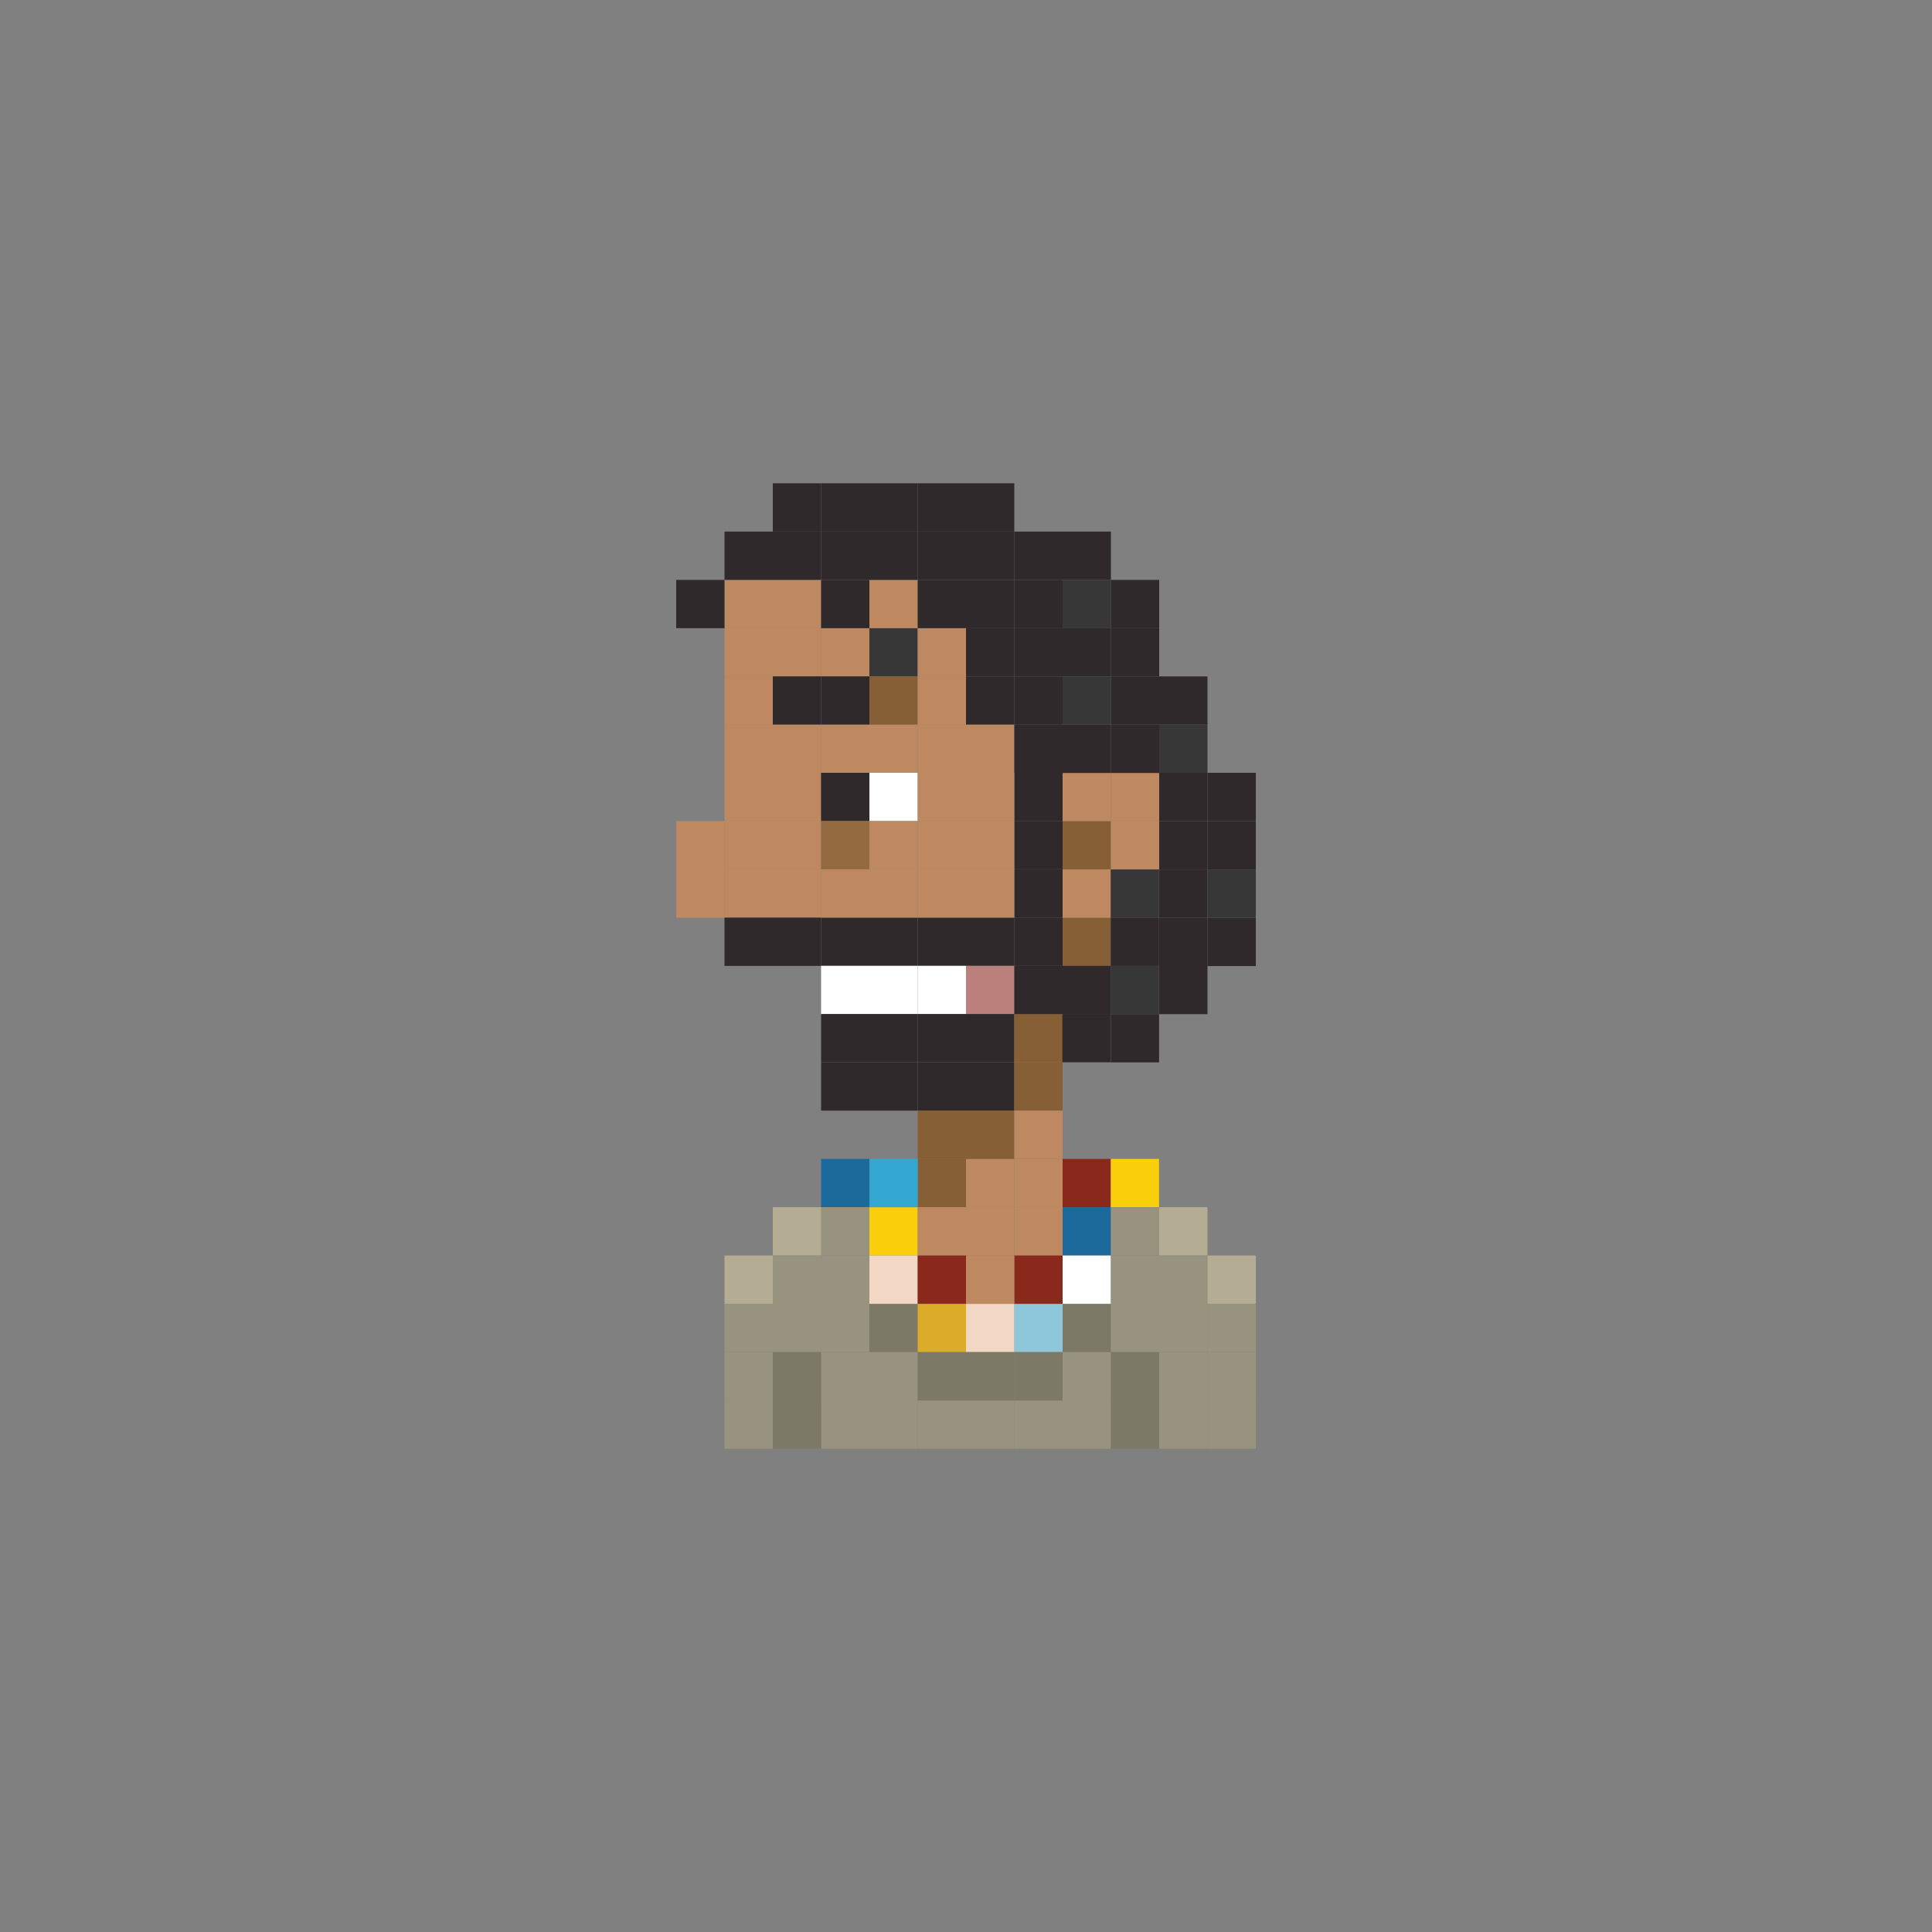 <?xml version="1.0" encoding="utf-8"?>
<!-- Generator: Adobe Illustrator 16.0.0, SVG Export Plug-In . SVG Version: 6.00 Build 0)  -->
<!DOCTYPE svg PUBLIC "-//W3C//DTD SVG 1.1//EN" "http://www.w3.org/Graphics/SVG/1.1/DTD/svg11.dtd">
<svg version="1.1" id="Layer_1" xmlns="http://www.w3.org/2000/svg" xmlns:xlink="http://www.w3.org/1999/xlink" x="0px" y="0px"
	 width="300px" height="300px" viewBox="0 0 300 300" enable-background="new 0 0 300 300" xml:space="preserve">
<rect x="0" y="0" width="300" height="300" fill="#808080" stroke="none"/>
<g>
	<rect x="120" y="97.529" fill="#BE8961" width="7.5" height="7.5"/>
	<rect x="127.5" y="97.529" fill="#BE8961" width="7.5" height="7.5"/>
	<rect x="135" y="97.529" fill="#373737" width="7.5" height="7.5"/>
	<rect x="142.5" y="97.529" fill="#BE8961" width="7.5" height="7.5"/>
	<rect x="150" y="97.529" fill="#2F292B" width="7.5" height="7.5"/>
	<rect x="112.5" y="105.029" fill="#BE8961" width="7.5" height="7.5"/>
	<rect x="120" y="105.029" fill="#2F292B" width="7.5" height="7.5"/>
	<rect x="127.5" y="105.029" fill="#2F292B" width="7.5" height="7.5"/>
	<rect x="135" y="105.029" fill="#865F36" width="7.5" height="7.5"/>
	<rect x="142.5" y="105.029" fill="#BE8961" width="7.5" height="7.5"/>
	<rect x="150" y="105.029" fill="#2F292B" width="7.5" height="7.5"/>
	<rect x="112.5" y="112.529" fill="#BE8961" width="7.5" height="7.5"/>
	<rect x="120" y="112.529" fill="#BE8961" width="7.5" height="7.5"/>
	<rect x="112.5" y="120" fill="#BE8961" width="7.5" height="7.5"/>
	<rect x="120" y="120" fill="#BE8961" width="7.5" height="7.5"/>
	<rect x="112.5" y="127.485" fill="#BE8961" width="7.5" height="7.5"/>
	<rect x="120" y="127.485" fill="#BE8961" width="7.5" height="7.5"/>
	<rect x="112.5" y="135" fill="#BE8961" width="7.5" height="7.5"/>
	<rect x="120" y="135" fill="#BE8961" width="7.5" height="7.5"/>
	<rect x="112.5" y="142.485" fill="#2F292B" width="7.5" height="7.5"/>
	<rect x="105" y="135" fill="#BE8961" width="7.5" height="7.5"/>
	<rect x="105" y="127.5" fill="#BE8961" width="7.5" height="7.5"/>
	<rect x="120" y="142.485" fill="#2F292B" width="7.5" height="7.5"/>
	<rect x="135" y="142.485" fill="#2F292B" width="7.5" height="7.5"/>
	<rect x="127.5" y="142.485" fill="#2F292B" width="7.5" height="7.5"/>
	<rect x="142.5" y="142.485" fill="#2F292B" width="7.5" height="7.5"/>
	<rect x="157.5" y="142.485" fill="#2F292B" width="7.5" height="7.5"/>
	<rect x="150" y="142.485" fill="#2F292B" width="7.5" height="7.5"/>
	<rect x="135" y="149.971" fill="#FFFFFF" width="7.5" height="7.5"/>
	<rect x="127.5" y="149.971" fill="#FFFFFF" width="7.5" height="7.5"/>
	<rect x="142.5" y="149.971" fill="#FFFFFF" width="7.5" height="7.5"/>
	<rect x="150" y="149.971" fill="#BB807B" width="7.5" height="7.5"/>
	<rect x="135" y="157.456" fill="#2F292B" width="7.5" height="7.5"/>
	<rect x="127.5" y="157.456" fill="#2F292B" width="7.5" height="7.5"/>
	<rect x="142.5" y="157.456" fill="#2F292B" width="7.5" height="7.5"/>
	<rect x="150" y="157.456" fill="#2F292B" width="7.5" height="7.5"/>
	<rect x="135" y="164.956" fill="#2F292B" width="7.5" height="7.5"/>
	<rect x="127.5" y="164.956" fill="#2F292B" width="7.5" height="7.5"/>
	<rect x="142.5" y="164.956" fill="#2F292B" width="7.5" height="7.5"/>
	<rect x="142.5" y="179.956" fill="#865F36" width="7.5" height="7.5"/>
	<rect x="135" y="187.456" fill="#F8CF0A" width="7.5" height="7.5"/>
	<rect x="135" y="179.956" fill="#34A7D0" width="7.5" height="7.5"/>
	<rect x="127.5" y="179.956" fill="#1C6A9C" width="7.5" height="7.5"/>
	<rect x="142.5" y="187.456" fill="#BE8961" width="7.5" height="7.5"/>
	<rect x="150" y="179.956" fill="#BE8961" width="7.5" height="7.5"/>
	<rect x="150" y="164.956" fill="#2F292B" width="7.5" height="7.5"/>
	<rect x="157.5" y="164.956" fill="#865F36" width="7.5" height="7.5"/>
	<rect x="157.5" y="179.956" fill="#BE8961" width="7.5" height="7.5"/>
	<rect x="142.5" y="172.456" fill="#865F36" width="7.5" height="7.5"/>
	<rect x="150" y="172.456" fill="#865F36" width="7.5" height="7.5"/>
	<rect x="157.5" y="172.456" fill="#BE8961" width="7.5" height="7.5"/>
	<rect x="157.5" y="187.456" fill="#BE8961" width="7.5" height="7.5"/>
	<rect x="150" y="187.456" fill="#BE8961" width="7.5" height="7.5"/>
	<rect x="127.5" y="187.456" fill="#98937E" width="7.5" height="7.5"/>
	<rect x="120" y="187.456" fill="#B4AC93" width="7.5" height="7.5"/>
	<rect x="165" y="187.456" fill="#1C6A9C" width="7.5" height="7.5"/>
	<rect x="165" y="179.956" fill="#8A281C" width="7.5" height="7.5"/>
	<rect x="172.476" y="179.956" fill="#F8CF0A" width="7.5" height="7.5"/>
	<rect x="172.5" y="187.456" fill="#98937E" width="7.5" height="7.5"/>
	<rect x="180" y="187.456" fill="#B4AC93" width="7.5" height="7.5"/>
	<rect x="135" y="202.456" fill="#7D7967" width="7.5" height="7.5"/>
	<rect x="142.5" y="202.456" fill="#DBAC27" width="7.5" height="7.5"/>
	<rect x="157.5" y="202.456" fill="#8EC6DA" width="7.5" height="7.5"/>
	<rect x="150" y="202.456" fill="#F1D7C4" width="7.5" height="7.5"/>
	<rect x="127.5" y="202.456" fill="#98937E" width="7.5" height="7.5"/>
	<rect x="127.5" y="209.956" fill="#98937E" width="7.5" height="7.5"/>
	<rect x="120" y="202.456" fill="#98937E" width="7.5" height="7.5"/>
	<rect x="112.5" y="202.456" fill="#98937E" width="7.5" height="7.5"/>
	<rect x="165" y="202.456" fill="#7D7967" width="7.5" height="7.5"/>
	<rect x="172.5" y="202.456" fill="#98937E" width="7.5" height="7.5"/>
	<rect x="180" y="202.456" fill="#98937E" width="7.5" height="7.5"/>
	<rect x="187.5" y="202.456" fill="#98937E" width="7.5" height="7.5"/>
	<rect x="135" y="217.456" fill="#98937E" width="7.5" height="7.5"/>
	<rect x="142.5" y="217.456" fill="#98937E" width="7.5" height="7.5"/>
	<rect x="157.5" y="217.456" fill="#98937E" width="7.5" height="7.5"/>
	<rect x="150" y="217.456" fill="#98937E" width="7.5" height="7.5"/>
	<rect x="127.5" y="217.456" fill="#98937E" width="7.5" height="7.5"/>
	<rect x="120" y="217.456" fill="#7D7967" width="7.5" height="7.5"/>
	<rect x="112.5" y="217.456" fill="#98937E" width="7.5" height="7.5"/>
	<rect x="165" y="217.456" fill="#98937E" width="7.5" height="7.5"/>
	<rect x="172.5" y="217.456" fill="#7D7967" width="7.5" height="7.5"/>
	<rect x="180" y="217.456" fill="#98937E" width="7.5" height="7.5"/>
	<rect x="187.5" y="217.456" fill="#98937E" width="7.5" height="7.5"/>
	<rect x="135" y="194.956" fill="#F1D7C4" width="7.5" height="7.5"/>
	<rect x="142.5" y="194.956" fill="#8A281C" width="7.5" height="7.5"/>
	<rect x="157.5" y="194.956" fill="#8A281C" width="7.5" height="7.5"/>
	<rect x="150" y="194.956" fill="#BE8961" width="7.5" height="7.5"/>
	<rect x="127.5" y="194.956" fill="#98937E" width="7.5" height="7.5"/>
	<rect x="120" y="194.956" fill="#98937E" width="7.5" height="7.5"/>
	<rect x="112.5" y="194.956" fill="#B4AC93" width="7.5" height="7.5"/>
	<rect x="165" y="194.956" fill="#FFFFFF" width="7.5" height="7.5"/>
	<rect x="172.5" y="194.956" fill="#98937E" width="7.5" height="7.5"/>
	<rect x="180" y="194.956" fill="#98937E" width="7.5" height="7.5"/>
	<rect x="187.5" y="194.956" fill="#B4AC93" width="7.5" height="7.5"/>
	<rect x="135" y="209.956" fill="#98937E" width="7.5" height="7.5"/>
	<rect x="142.5" y="209.956" fill="#7D7967" width="7.5" height="7.5"/>
	<rect x="157.5" y="209.956" fill="#7D7967" width="7.5" height="7.5"/>
	<rect x="150" y="209.956" fill="#7D7967" width="7.5" height="7.5"/>
	<rect x="127.5" y="209.956" fill="#98937E" width="7.5" height="7.5"/>
	<rect x="120" y="209.956" fill="#7D7967" width="7.5" height="7.5"/>
	<rect x="112.5" y="209.956" fill="#98937E" width="7.5" height="7.5"/>
	<rect x="165" y="209.956" fill="#98937E" width="7.5" height="7.5"/>
	<rect x="172.5" y="209.956" fill="#7D7967" width="7.5" height="7.5"/>
	<rect x="180" y="209.956" fill="#98937E" width="7.5" height="7.5"/>
	<rect x="187.5" y="209.956" fill="#98937E" width="7.5" height="7.5"/>
	<rect x="165" y="142.485" fill="#865F36" width="7.5" height="7.5"/>
	<rect x="157.5" y="135" fill="#2F292B" width="7.5" height="7.5"/>
	<rect x="165" y="135" fill="#BE8961" width="7.5" height="7.5"/>
	<rect x="157.5" y="157.456" fill="#865F36" width="7.5" height="7.5"/>
	<rect x="157.5" y="149.971" fill="#2F292B" width="7.5" height="7.5"/>
	<rect x="165" y="149.971" fill="#2F292B" width="7.5" height="7.5"/>
	<rect x="172.476" y="135.01" fill="#373737" width="7.5" height="7.5"/>
	<rect x="172.476" y="142.495" fill="#2F292B" width="7.5" height="7.5"/>
	<rect x="157.5" y="127.485" fill="#2F292B" width="7.5" height="7.5"/>
	<rect x="165" y="127.485" fill="#865F36" width="7.5" height="7.5"/>
	<rect x="157.5" y="120" fill="#2F292B" width="7.5" height="7.5"/>
	<rect x="165" y="120" fill="#BE8961" width="7.5" height="7.5"/>
	<rect x="172.5" y="127.485" fill="#BE8961" width="7.5" height="7.5"/>
	<rect x="172.5" y="120" fill="#BE8961" width="7.5" height="7.5"/>
	<rect x="127.5" y="112.529" fill="#BE8961" width="7.5" height="7.5"/>
	<rect x="135" y="112.529" fill="#BE8961" width="7.5" height="7.5"/>
	<rect x="142.5" y="112.529" fill="#BE8961" width="7.5" height="7.5"/>
	<rect x="150" y="112.529" fill="#BE8961" width="7.5" height="7.5"/>
	<rect x="127.5" y="120" fill="#B7803B" width="7.5" height="7.5"/>
	<rect x="135" y="120" fill="#FFFFFF" width="7.5" height="7.5"/>
	<rect x="127.5" y="120" fill="#2F292B" width="7.5" height="7.5"/>
	<rect x="142.5" y="120" fill="#BE8961" width="7.5" height="7.5"/>
	<rect x="150" y="120" fill="#BE8961" width="7.5" height="7.5"/>
	<rect x="127.5" y="127.485" fill="#946A41" width="7.5" height="7.5"/>
	<rect x="135" y="127.485" fill="#BE8961" width="7.5" height="7.5"/>
	<rect x="142.5" y="127.485" fill="#BE8961" width="7.5" height="7.5"/>
	<rect x="150" y="127.485" fill="#BE8961" width="7.5" height="7.5"/>
	<rect x="127.5" y="134.985" fill="#BE8961" width="7.5" height="7.5"/>
	<rect x="135" y="134.985" fill="#BE8961" width="7.5" height="7.5"/>
	<rect x="142.5" y="134.985" fill="#BE8961" width="7.5" height="7.5"/>
	<rect x="150" y="134.985" fill="#BE8961" width="7.5" height="7.5"/>
	<rect x="157.5" y="97.529" fill="#2F292B" width="7.5" height="7.5"/>
	<rect x="165" y="97.529" fill="#2F292B" width="7.5" height="7.5"/>
	<rect x="120" y="90.044" fill="#BE8961" width="7.5" height="7.5"/>
	<rect x="112.5" y="97.529" fill="#BE8961" width="7.5" height="7.5"/>
	<rect x="112.5" y="90.044" fill="#BE8961" width="7.5" height="7.5"/>
	<rect x="112.5" y="82.544" fill="#2F292B" width="7.5" height="7.5"/>
	<rect x="105" y="90.044" fill="#2F292B" width="7.5" height="7.5"/>
	<rect x="127.5" y="90.044" fill="#2F292B" width="7.5" height="7.5"/>
	<rect x="135" y="90.044" fill="#BE8961" width="7.5" height="7.5"/>
	<rect x="142.5" y="90.044" fill="#2F292B" width="7.5" height="7.5"/>
	<rect x="150" y="90.044" fill="#2F292B" width="7.5" height="7.5"/>
	<rect x="120" y="82.544" fill="#2F292B" width="7.5" height="7.5"/>
	<rect x="127.5" y="82.544" fill="#2F292B" width="7.5" height="7.5"/>
	<rect x="135" y="82.544" fill="#2F292B" width="7.5" height="7.5"/>
	<rect x="142.5" y="82.544" fill="#2F292B" width="7.5" height="7.5"/>
	<rect x="150" y="82.544" fill="#2F292B" width="7.5" height="7.5"/>
	<rect x="157.5" y="90.044" fill="#2F292B" width="7.5" height="7.5"/>
	<rect x="157.5" y="82.544" fill="#2F292B" width="7.5" height="7.5"/>
	<rect x="120" y="75.044" fill="#2F292B" width="7.5" height="7.5"/>
	<rect x="127.5" y="75.044" fill="#2F292B" width="7.5" height="7.5"/>
	<rect x="135" y="75.044" fill="#2F292B" width="7.5" height="7.5"/>
	<rect x="142.5" y="75.044" fill="#2F292B" width="7.5" height="7.5"/>
	<rect x="150" y="75.044" fill="#2F292B" width="7.5" height="7.5"/>
	<rect x="165" y="90.044" fill="#373737" width="7.5" height="7.5"/>
	<rect x="165" y="82.544" fill="#2F292B" width="7.5" height="7.5"/>
	<rect x="157.5" y="105.029" fill="#2F292B" width="7.5" height="7.5"/>
	<rect x="165" y="105.029" fill="#373737" width="7.5" height="7.5"/>
	<rect x="157.5" y="112.529" fill="#2F292B" width="7.5" height="7.5"/>
	<rect x="165" y="112.529" fill="#2F292B" width="7.5" height="7.5"/>
	<rect x="172.5" y="97.529" fill="#2F292B" width="7.5" height="7.5"/>
	<rect x="172.5" y="90.044" fill="#2F292B" width="7.5" height="7.5"/>
	<rect x="172.5" y="105.029" fill="#2F292B" width="7.5" height="7.5"/>
	<rect x="172.5" y="112.529" fill="#2F292B" width="7.5" height="7.5"/>
	<rect x="180" y="105.029" fill="#2F292B" width="7.5" height="7.5"/>
	<rect x="180" y="112.529" fill="#373737" width="7.5" height="7.5"/>
	<rect x="180" y="120" fill="#2F292B" width="7.5" height="7.5"/>
	<rect x="180" y="127.5" fill="#2F292B" width="7.5" height="7.5"/>
	<rect x="180" y="135.01" fill="#2F292B" width="7.5" height="7.5"/>
	<rect x="180" y="142.51" fill="#2F292B" width="7.5" height="7.5"/>
	<rect x="172.476" y="149.966" fill="#373737" width="7.5" height="7.5"/>
	<rect x="180" y="149.98" fill="#2F292B" width="7.5" height="7.5"/>
	<rect x="164.966" y="157.451" fill="#2F292B" width="7.5" height="7.5"/>
	<rect x="172.485" y="157.466" fill="#2F292B" width="7.5" height="7.5"/>
	<rect x="187.5" y="120" fill="#2F292B" width="7.5" height="7.5"/>
	<rect x="187.5" y="127.5" fill="#2F292B" width="7.5" height="7.5"/>
	<rect x="187.5" y="135.01" fill="#373737" width="7.5" height="7.5"/>
	<rect x="187.5" y="142.51" fill="#2F292B" width="7.5" height="7.5"/>
</g>
</svg>

